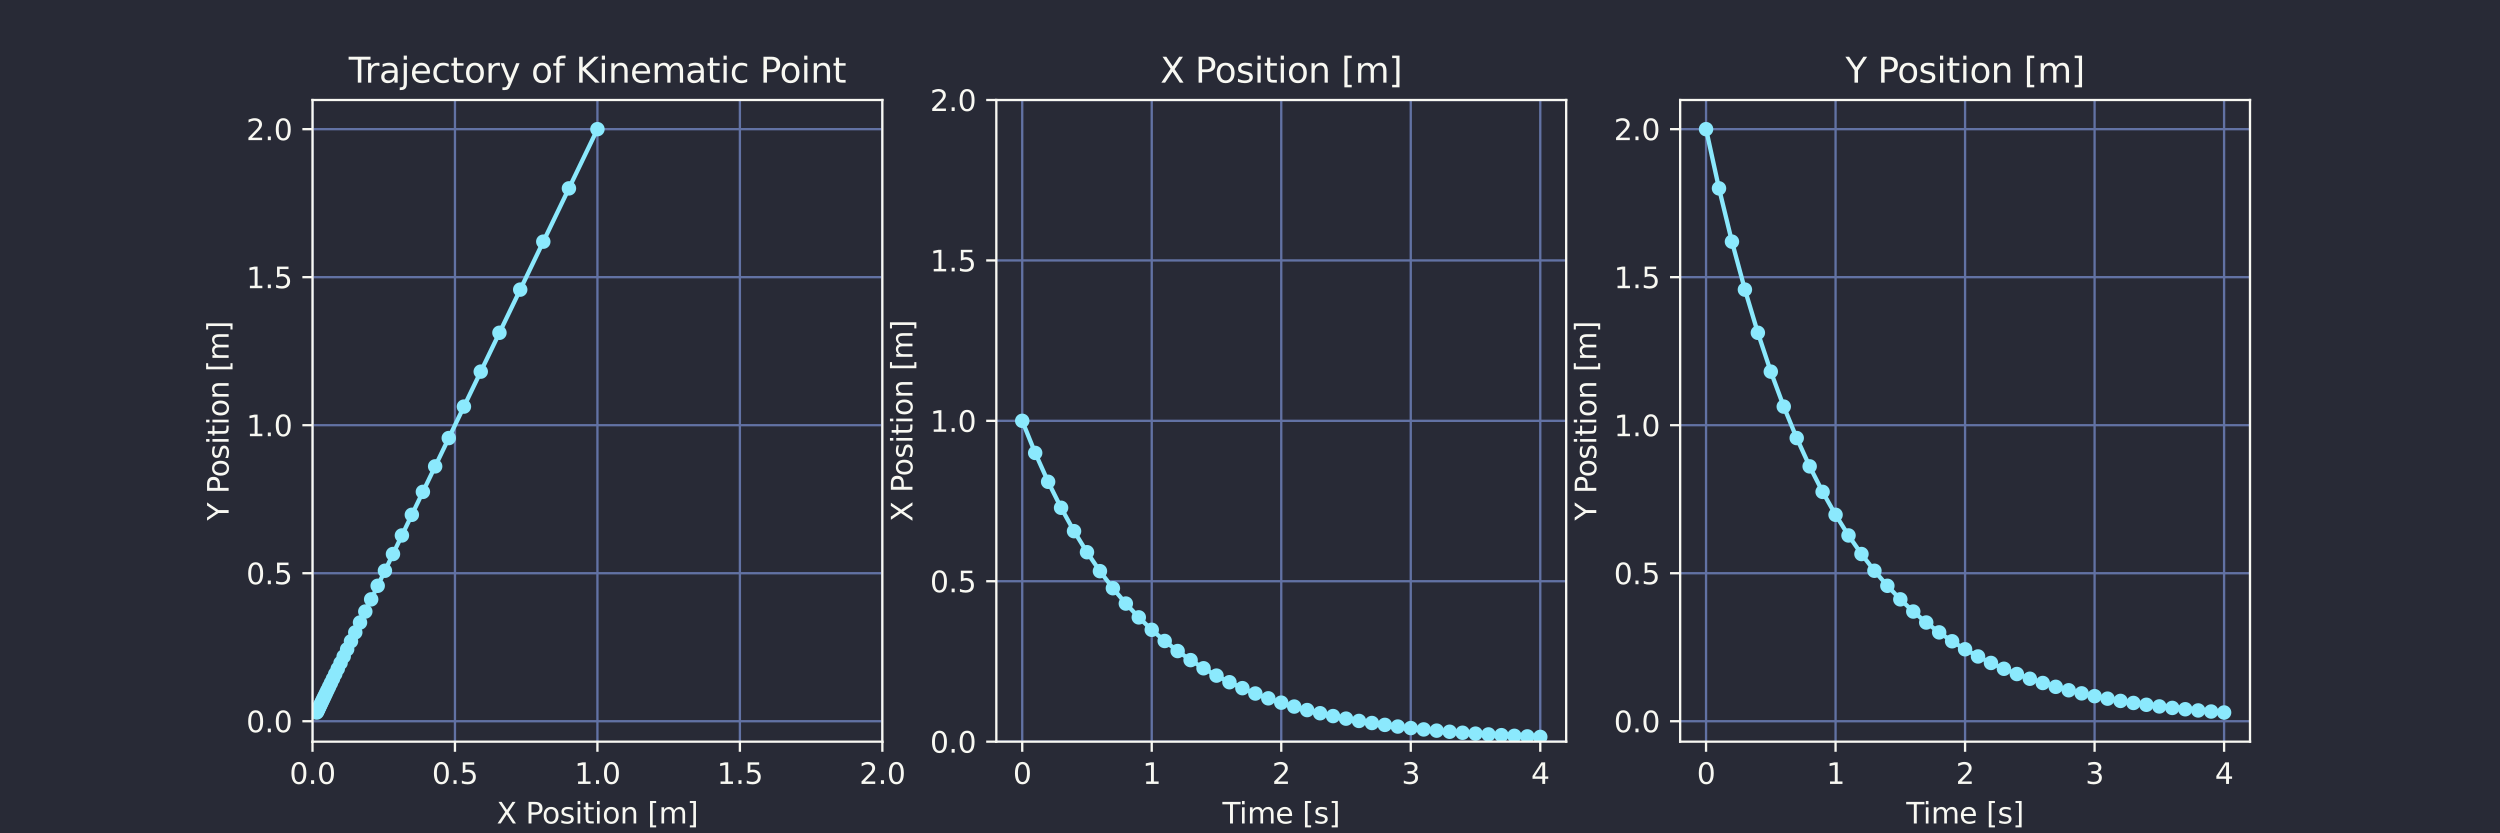 <?xml version="1.0" encoding="utf-8" standalone="no"?>
<!DOCTYPE svg PUBLIC "-//W3C//DTD SVG 1.1//EN"
  "http://www.w3.org/Graphics/SVG/1.1/DTD/svg11.dtd">
<svg xmlns:xlink="http://www.w3.org/1999/xlink" width="864pt" height="288pt" viewBox="0 0 864 288" xmlns="http://www.w3.org/2000/svg" version="1.1">
 <defs>
  <style type="text/css">*{stroke-linejoin: round; stroke-linecap: butt}</style>
 </defs>
 <g id="figure_1">
  <g id="patch_1">
   <path d="M 0 288 
L 864 288 
L 864 0 
L 0 0 
z
" style="fill: #282a36"/>
  </g>
  <g id="axes_1">
   <g id="patch_2">
    <path d="M 108 256.32 
L 304.941 256.32 
L 304.941 34.56 
L 108 34.56 
z
" style="fill: #282a36"/>
   </g>
   <g id="matplotlib.axis_1">
    <g id="xtick_1">
     <g id="line2d_1">
      <path d="M 108 256.32 
L 108 34.56 
" clip-path="url(#pa027320025)" style="fill: none; stroke: #6272a4; stroke-width: 0.8; stroke-linecap: square"/>
     </g>
     <g id="line2d_2">
      <defs>
       <path id="m3c8542086d" d="M 0 0 
L 0 3.5 
" style="stroke: #f8f8f2; stroke-width: 0.8"/>
      </defs>
      <g>
       <use xlink:href="#m3c8542086d" x="108" y="256.32" style="fill: #f8f8f2; stroke: #f8f8f2; stroke-width: 0.8"/>
      </g>
     </g>
     <g id="text_1">
      <!-- 0.0 -->
      <g style="fill: #f8f8f2" transform="translate(100.048 270.918) scale(0.1 -0.1)">
       <defs>
        <path id="DejaVuSans-30" d="M 2034 4250 
Q 1547 4250 1301 3770 
Q 1056 3291 1056 2328 
Q 1056 1369 1301 889 
Q 1547 409 2034 409 
Q 2525 409 2770 889 
Q 3016 1369 3016 2328 
Q 3016 3291 2770 3770 
Q 2525 4250 2034 4250 
z
M 2034 4750 
Q 2819 4750 3233 4129 
Q 3647 3509 3647 2328 
Q 3647 1150 3233 529 
Q 2819 -91 2034 -91 
Q 1250 -91 836 529 
Q 422 1150 422 2328 
Q 422 3509 836 4129 
Q 1250 4750 2034 4750 
z
" transform="scale(0.016)"/>
        <path id="DejaVuSans-2e" d="M 684 794 
L 1344 794 
L 1344 0 
L 684 0 
L 684 794 
z
" transform="scale(0.016)"/>
       </defs>
       <use xlink:href="#DejaVuSans-30"/>
       <use xlink:href="#DejaVuSans-2e" x="63.623"/>
       <use xlink:href="#DejaVuSans-30" x="95.41"/>
      </g>
     </g>
    </g>
    <g id="xtick_2">
     <g id="line2d_3">
      <path d="M 157.235 256.32 
L 157.235 34.56 
" clip-path="url(#pa027320025)" style="fill: none; stroke: #6272a4; stroke-width: 0.8; stroke-linecap: square"/>
     </g>
     <g id="line2d_4">
      <g>
       <use xlink:href="#m3c8542086d" x="157.235" y="256.32" style="fill: #f8f8f2; stroke: #f8f8f2; stroke-width: 0.8"/>
      </g>
     </g>
     <g id="text_2">
      <!-- 0.5 -->
      <g style="fill: #f8f8f2" transform="translate(149.284 270.918) scale(0.1 -0.1)">
       <defs>
        <path id="DejaVuSans-35" d="M 691 4666 
L 3169 4666 
L 3169 4134 
L 1269 4134 
L 1269 2991 
Q 1406 3038 1543 3061 
Q 1681 3084 1819 3084 
Q 2600 3084 3056 2656 
Q 3513 2228 3513 1497 
Q 3513 744 3044 326 
Q 2575 -91 1722 -91 
Q 1428 -91 1123 -41 
Q 819 9 494 109 
L 494 744 
Q 775 591 1075 516 
Q 1375 441 1709 441 
Q 2250 441 2565 725 
Q 2881 1009 2881 1497 
Q 2881 1984 2565 2268 
Q 2250 2553 1709 2553 
Q 1456 2553 1204 2497 
Q 953 2441 691 2322 
L 691 4666 
z
" transform="scale(0.016)"/>
       </defs>
       <use xlink:href="#DejaVuSans-30"/>
       <use xlink:href="#DejaVuSans-2e" x="63.623"/>
       <use xlink:href="#DejaVuSans-35" x="95.41"/>
      </g>
     </g>
    </g>
    <g id="xtick_3">
     <g id="line2d_5">
      <path d="M 206.471 256.32 
L 206.471 34.56 
" clip-path="url(#pa027320025)" style="fill: none; stroke: #6272a4; stroke-width: 0.8; stroke-linecap: square"/>
     </g>
     <g id="line2d_6">
      <g>
       <use xlink:href="#m3c8542086d" x="206.471" y="256.32" style="fill: #f8f8f2; stroke: #f8f8f2; stroke-width: 0.8"/>
      </g>
     </g>
     <g id="text_3">
      <!-- 1.0 -->
      <g style="fill: #f8f8f2" transform="translate(198.519 270.918) scale(0.1 -0.1)">
       <defs>
        <path id="DejaVuSans-31" d="M 794 531 
L 1825 531 
L 1825 4091 
L 703 3866 
L 703 4441 
L 1819 4666 
L 2450 4666 
L 2450 531 
L 3481 531 
L 3481 0 
L 794 0 
L 794 531 
z
" transform="scale(0.016)"/>
       </defs>
       <use xlink:href="#DejaVuSans-31"/>
       <use xlink:href="#DejaVuSans-2e" x="63.623"/>
       <use xlink:href="#DejaVuSans-30" x="95.41"/>
      </g>
     </g>
    </g>
    <g id="xtick_4">
     <g id="line2d_7">
      <path d="M 255.706 256.32 
L 255.706 34.56 
" clip-path="url(#pa027320025)" style="fill: none; stroke: #6272a4; stroke-width: 0.8; stroke-linecap: square"/>
     </g>
     <g id="line2d_8">
      <g>
       <use xlink:href="#m3c8542086d" x="255.706" y="256.32" style="fill: #f8f8f2; stroke: #f8f8f2; stroke-width: 0.8"/>
      </g>
     </g>
     <g id="text_4">
      <!-- 1.5 -->
      <g style="fill: #f8f8f2" transform="translate(247.754 270.918) scale(0.1 -0.1)">
       <use xlink:href="#DejaVuSans-31"/>
       <use xlink:href="#DejaVuSans-2e" x="63.623"/>
       <use xlink:href="#DejaVuSans-35" x="95.41"/>
      </g>
     </g>
    </g>
    <g id="xtick_5">
     <g id="line2d_9">
      <path d="M 304.941 256.32 
L 304.941 34.56 
" clip-path="url(#pa027320025)" style="fill: none; stroke: #6272a4; stroke-width: 0.8; stroke-linecap: square"/>
     </g>
     <g id="line2d_10">
      <g>
       <use xlink:href="#m3c8542086d" x="304.941" y="256.32" style="fill: #f8f8f2; stroke: #f8f8f2; stroke-width: 0.8"/>
      </g>
     </g>
     <g id="text_5">
      <!-- 2.0 -->
      <g style="fill: #f8f8f2" transform="translate(296.99 270.918) scale(0.1 -0.1)">
       <defs>
        <path id="DejaVuSans-32" d="M 1228 531 
L 3431 531 
L 3431 0 
L 469 0 
L 469 531 
Q 828 903 1448 1529 
Q 2069 2156 2228 2338 
Q 2531 2678 2651 2914 
Q 2772 3150 2772 3378 
Q 2772 3750 2511 3984 
Q 2250 4219 1831 4219 
Q 1534 4219 1204 4116 
Q 875 4013 500 3803 
L 500 4441 
Q 881 4594 1212 4672 
Q 1544 4750 1819 4750 
Q 2544 4750 2975 4387 
Q 3406 4025 3406 3419 
Q 3406 3131 3298 2873 
Q 3191 2616 2906 2266 
Q 2828 2175 2409 1742 
Q 1991 1309 1228 531 
z
" transform="scale(0.016)"/>
       </defs>
       <use xlink:href="#DejaVuSans-32"/>
       <use xlink:href="#DejaVuSans-2e" x="63.623"/>
       <use xlink:href="#DejaVuSans-30" x="95.41"/>
      </g>
     </g>
    </g>
    <g id="text_6">
     <!-- X Position [m] -->
     <g style="fill: #f8f8f2" transform="translate(171.632 284.597) scale(0.1 -0.1)">
      <defs>
       <path id="DejaVuSans-58" d="M 403 4666 
L 1081 4666 
L 2241 2931 
L 3406 4666 
L 4084 4666 
L 2584 2425 
L 4184 0 
L 3506 0 
L 2194 1984 
L 872 0 
L 191 0 
L 1856 2491 
L 403 4666 
z
" transform="scale(0.016)"/>
       <path id="DejaVuSans-20" transform="scale(0.016)"/>
       <path id="DejaVuSans-50" d="M 1259 4147 
L 1259 2394 
L 2053 2394 
Q 2494 2394 2734 2622 
Q 2975 2850 2975 3272 
Q 2975 3691 2734 3919 
Q 2494 4147 2053 4147 
L 1259 4147 
z
M 628 4666 
L 2053 4666 
Q 2838 4666 3239 4311 
Q 3641 3956 3641 3272 
Q 3641 2581 3239 2228 
Q 2838 1875 2053 1875 
L 1259 1875 
L 1259 0 
L 628 0 
L 628 4666 
z
" transform="scale(0.016)"/>
       <path id="DejaVuSans-6f" d="M 1959 3097 
Q 1497 3097 1228 2736 
Q 959 2375 959 1747 
Q 959 1119 1226 758 
Q 1494 397 1959 397 
Q 2419 397 2687 759 
Q 2956 1122 2956 1747 
Q 2956 2369 2687 2733 
Q 2419 3097 1959 3097 
z
M 1959 3584 
Q 2709 3584 3137 3096 
Q 3566 2609 3566 1747 
Q 3566 888 3137 398 
Q 2709 -91 1959 -91 
Q 1206 -91 779 398 
Q 353 888 353 1747 
Q 353 2609 779 3096 
Q 1206 3584 1959 3584 
z
" transform="scale(0.016)"/>
       <path id="DejaVuSans-73" d="M 2834 3397 
L 2834 2853 
Q 2591 2978 2328 3040 
Q 2066 3103 1784 3103 
Q 1356 3103 1142 2972 
Q 928 2841 928 2578 
Q 928 2378 1081 2264 
Q 1234 2150 1697 2047 
L 1894 2003 
Q 2506 1872 2764 1633 
Q 3022 1394 3022 966 
Q 3022 478 2636 193 
Q 2250 -91 1575 -91 
Q 1294 -91 989 -36 
Q 684 19 347 128 
L 347 722 
Q 666 556 975 473 
Q 1284 391 1588 391 
Q 1994 391 2212 530 
Q 2431 669 2431 922 
Q 2431 1156 2273 1281 
Q 2116 1406 1581 1522 
L 1381 1569 
Q 847 1681 609 1914 
Q 372 2147 372 2553 
Q 372 3047 722 3315 
Q 1072 3584 1716 3584 
Q 2034 3584 2315 3537 
Q 2597 3491 2834 3397 
z
" transform="scale(0.016)"/>
       <path id="DejaVuSans-69" d="M 603 3500 
L 1178 3500 
L 1178 0 
L 603 0 
L 603 3500 
z
M 603 4863 
L 1178 4863 
L 1178 4134 
L 603 4134 
L 603 4863 
z
" transform="scale(0.016)"/>
       <path id="DejaVuSans-74" d="M 1172 4494 
L 1172 3500 
L 2356 3500 
L 2356 3053 
L 1172 3053 
L 1172 1153 
Q 1172 725 1289 603 
Q 1406 481 1766 481 
L 2356 481 
L 2356 0 
L 1766 0 
Q 1100 0 847 248 
Q 594 497 594 1153 
L 594 3053 
L 172 3053 
L 172 3500 
L 594 3500 
L 594 4494 
L 1172 4494 
z
" transform="scale(0.016)"/>
       <path id="DejaVuSans-6e" d="M 3513 2113 
L 3513 0 
L 2938 0 
L 2938 2094 
Q 2938 2591 2744 2837 
Q 2550 3084 2163 3084 
Q 1697 3084 1428 2787 
Q 1159 2491 1159 1978 
L 1159 0 
L 581 0 
L 581 3500 
L 1159 3500 
L 1159 2956 
Q 1366 3272 1645 3428 
Q 1925 3584 2291 3584 
Q 2894 3584 3203 3211 
Q 3513 2838 3513 2113 
z
" transform="scale(0.016)"/>
       <path id="DejaVuSans-5b" d="M 550 4863 
L 1875 4863 
L 1875 4416 
L 1125 4416 
L 1125 -397 
L 1875 -397 
L 1875 -844 
L 550 -844 
L 550 4863 
z
" transform="scale(0.016)"/>
       <path id="DejaVuSans-6d" d="M 3328 2828 
Q 3544 3216 3844 3400 
Q 4144 3584 4550 3584 
Q 5097 3584 5394 3201 
Q 5691 2819 5691 2113 
L 5691 0 
L 5113 0 
L 5113 2094 
Q 5113 2597 4934 2840 
Q 4756 3084 4391 3084 
Q 3944 3084 3684 2787 
Q 3425 2491 3425 1978 
L 3425 0 
L 2847 0 
L 2847 2094 
Q 2847 2600 2669 2842 
Q 2491 3084 2119 3084 
Q 1678 3084 1418 2786 
Q 1159 2488 1159 1978 
L 1159 0 
L 581 0 
L 581 3500 
L 1159 3500 
L 1159 2956 
Q 1356 3278 1631 3431 
Q 1906 3584 2284 3584 
Q 2666 3584 2933 3390 
Q 3200 3197 3328 2828 
z
" transform="scale(0.016)"/>
       <path id="DejaVuSans-5d" d="M 1947 4863 
L 1947 -844 
L 622 -844 
L 622 -397 
L 1369 -397 
L 1369 4416 
L 622 4416 
L 622 4863 
L 1947 4863 
z
" transform="scale(0.016)"/>
      </defs>
      <use xlink:href="#DejaVuSans-58"/>
      <use xlink:href="#DejaVuSans-20" x="68.506"/>
      <use xlink:href="#DejaVuSans-50" x="100.293"/>
      <use xlink:href="#DejaVuSans-6f" x="156.971"/>
      <use xlink:href="#DejaVuSans-73" x="218.152"/>
      <use xlink:href="#DejaVuSans-69" x="270.252"/>
      <use xlink:href="#DejaVuSans-74" x="298.035"/>
      <use xlink:href="#DejaVuSans-69" x="337.244"/>
      <use xlink:href="#DejaVuSans-6f" x="365.027"/>
      <use xlink:href="#DejaVuSans-6e" x="426.209"/>
      <use xlink:href="#DejaVuSans-20" x="489.588"/>
      <use xlink:href="#DejaVuSans-5b" x="521.375"/>
      <use xlink:href="#DejaVuSans-6d" x="560.389"/>
      <use xlink:href="#DejaVuSans-5d" x="657.801"/>
     </g>
    </g>
   </g>
   <g id="matplotlib.axis_2">
    <g id="ytick_1">
     <g id="line2d_11">
      <path d="M 108 249.265 
L 304.941 249.265 
" clip-path="url(#pa027320025)" style="fill: none; stroke: #6272a4; stroke-width: 0.8; stroke-linecap: square"/>
     </g>
     <g id="line2d_12">
      <defs>
       <path id="mf2894b5060" d="M 0 0 
L -3.5 0 
" style="stroke: #f8f8f2; stroke-width: 0.8"/>
      </defs>
      <g>
       <use xlink:href="#mf2894b5060" x="108" y="249.265" style="fill: #f8f8f2; stroke: #f8f8f2; stroke-width: 0.8"/>
      </g>
     </g>
     <g id="text_7">
      <!-- 0.0 -->
      <g style="fill: #f8f8f2" transform="translate(85.097 253.064) scale(0.1 -0.1)">
       <use xlink:href="#DejaVuSans-30"/>
       <use xlink:href="#DejaVuSans-2e" x="63.623"/>
       <use xlink:href="#DejaVuSans-30" x="95.41"/>
      </g>
     </g>
    </g>
    <g id="ytick_2">
     <g id="line2d_13">
      <path d="M 108 198.108 
L 304.941 198.108 
" clip-path="url(#pa027320025)" style="fill: none; stroke: #6272a4; stroke-width: 0.8; stroke-linecap: square"/>
     </g>
     <g id="line2d_14">
      <g>
       <use xlink:href="#mf2894b5060" x="108" y="198.108" style="fill: #f8f8f2; stroke: #f8f8f2; stroke-width: 0.8"/>
      </g>
     </g>
     <g id="text_8">
      <!-- 0.5 -->
      <g style="fill: #f8f8f2" transform="translate(85.097 201.908) scale(0.1 -0.1)">
       <use xlink:href="#DejaVuSans-30"/>
       <use xlink:href="#DejaVuSans-2e" x="63.623"/>
       <use xlink:href="#DejaVuSans-35" x="95.41"/>
      </g>
     </g>
    </g>
    <g id="ytick_3">
     <g id="line2d_15">
      <path d="M 108 146.952 
L 304.941 146.952 
" clip-path="url(#pa027320025)" style="fill: none; stroke: #6272a4; stroke-width: 0.8; stroke-linecap: square"/>
     </g>
     <g id="line2d_16">
      <g>
       <use xlink:href="#mf2894b5060" x="108" y="146.952" style="fill: #f8f8f2; stroke: #f8f8f2; stroke-width: 0.8"/>
      </g>
     </g>
     <g id="text_9">
      <!-- 1.0 -->
      <g style="fill: #f8f8f2" transform="translate(85.097 150.751) scale(0.1 -0.1)">
       <use xlink:href="#DejaVuSans-31"/>
       <use xlink:href="#DejaVuSans-2e" x="63.623"/>
       <use xlink:href="#DejaVuSans-30" x="95.41"/>
      </g>
     </g>
    </g>
    <g id="ytick_4">
     <g id="line2d_17">
      <path d="M 108 95.796 
L 304.941 95.796 
" clip-path="url(#pa027320025)" style="fill: none; stroke: #6272a4; stroke-width: 0.8; stroke-linecap: square"/>
     </g>
     <g id="line2d_18">
      <g>
       <use xlink:href="#mf2894b5060" x="108" y="95.796" style="fill: #f8f8f2; stroke: #f8f8f2; stroke-width: 0.8"/>
      </g>
     </g>
     <g id="text_10">
      <!-- 1.5 -->
      <g style="fill: #f8f8f2" transform="translate(85.097 99.595) scale(0.1 -0.1)">
       <use xlink:href="#DejaVuSans-31"/>
       <use xlink:href="#DejaVuSans-2e" x="63.623"/>
       <use xlink:href="#DejaVuSans-35" x="95.41"/>
      </g>
     </g>
    </g>
    <g id="ytick_5">
     <g id="line2d_19">
      <path d="M 108 44.64 
L 304.941 44.64 
" clip-path="url(#pa027320025)" style="fill: none; stroke: #6272a4; stroke-width: 0.8; stroke-linecap: square"/>
     </g>
     <g id="line2d_20">
      <g>
       <use xlink:href="#mf2894b5060" x="108" y="44.64" style="fill: #f8f8f2; stroke: #f8f8f2; stroke-width: 0.8"/>
      </g>
     </g>
     <g id="text_11">
      <!-- 2.0 -->
      <g style="fill: #f8f8f2" transform="translate(85.097 48.439) scale(0.1 -0.1)">
       <use xlink:href="#DejaVuSans-32"/>
       <use xlink:href="#DejaVuSans-2e" x="63.623"/>
       <use xlink:href="#DejaVuSans-30" x="95.41"/>
      </g>
     </g>
    </g>
    <g id="text_12">
     <!-- Y Position [m] -->
     <g style="fill: #f8f8f2" transform="translate(79.017 179.908) rotate(-90) scale(0.1 -0.1)">
      <defs>
       <path id="DejaVuSans-59" d="M -13 4666 
L 666 4666 
L 1959 2747 
L 3244 4666 
L 3922 4666 
L 2272 2222 
L 2272 0 
L 1638 0 
L 1638 2222 
L -13 4666 
z
" transform="scale(0.016)"/>
      </defs>
      <use xlink:href="#DejaVuSans-59"/>
      <use xlink:href="#DejaVuSans-20" x="61.084"/>
      <use xlink:href="#DejaVuSans-50" x="92.871"/>
      <use xlink:href="#DejaVuSans-6f" x="149.549"/>
      <use xlink:href="#DejaVuSans-73" x="210.73"/>
      <use xlink:href="#DejaVuSans-69" x="262.83"/>
      <use xlink:href="#DejaVuSans-74" x="290.613"/>
      <use xlink:href="#DejaVuSans-69" x="329.822"/>
      <use xlink:href="#DejaVuSans-6f" x="357.605"/>
      <use xlink:href="#DejaVuSans-6e" x="418.787"/>
      <use xlink:href="#DejaVuSans-20" x="482.166"/>
      <use xlink:href="#DejaVuSans-5b" x="513.953"/>
      <use xlink:href="#DejaVuSans-6d" x="552.967"/>
      <use xlink:href="#DejaVuSans-5d" x="650.379"/>
     </g>
    </g>
   </g>
   <g id="line2d_21">
    <path d="M 206.471 44.64 
L 196.624 65.102 
L 187.761 83.519 
L 179.785 100.093 
L 172.607 115.01 
L 166.146 128.436 
L 160.331 140.519 
L 155.098 151.393 
L 150.388 161.18 
L 146.15 169.989 
L 142.335 177.916 
L 138.901 185.051 
L 135.811 191.473 
L 133.03 197.252 
L 130.527 202.453 
L 128.274 207.134 
L 126.247 211.347 
L 124.422 215.139 
L 122.78 218.551 
L 121.302 221.623 
L 119.972 224.387 
L 118.775 226.875 
L 117.697 229.114 
L 116.727 231.129 
L 115.855 232.942 
L 115.069 234.575 
L 114.362 236.044 
L 113.726 237.366 
L 113.153 238.556 
L 112.638 239.626 
L 112.174 240.59 
L 111.757 241.458 
L 111.381 242.238 
L 111.043 242.941 
L 110.739 243.573 
L 110.465 244.142 
L 110.218 244.655 
L 109.997 245.116 
L 109.797 245.531 
L 109.617 245.904 
L 109.455 246.24 
" clip-path="url(#pa027320025)" style="fill: none; stroke: #8be9fd; stroke-width: 1.5; stroke-linecap: square"/>
    <defs>
     <path id="m9086e17d97" d="M 0 2 
C 0.53 2 1.039 1.789 1.414 1.414 
C 1.789 1.039 2 0.53 2 0 
C 2 -0.53 1.789 -1.039 1.414 -1.414 
C 1.039 -1.789 0.53 -2 0 -2 
C -0.53 -2 -1.039 -1.789 -1.414 -1.414 
C -1.789 -1.039 -2 -0.53 -2 0 
C -2 0.53 -1.789 1.039 -1.414 1.414 
C -1.039 1.789 -0.53 2 0 2 
z
" style="stroke: #8be9fd"/>
    </defs>
    <g clip-path="url(#pa027320025)">
     <use xlink:href="#m9086e17d97" x="206.471" y="44.64" style="fill: #8be9fd; stroke: #8be9fd"/>
     <use xlink:href="#m9086e17d97" x="196.624" y="65.102" style="fill: #8be9fd; stroke: #8be9fd"/>
     <use xlink:href="#m9086e17d97" x="187.761" y="83.519" style="fill: #8be9fd; stroke: #8be9fd"/>
     <use xlink:href="#m9086e17d97" x="179.785" y="100.093" style="fill: #8be9fd; stroke: #8be9fd"/>
     <use xlink:href="#m9086e17d97" x="172.607" y="115.01" style="fill: #8be9fd; stroke: #8be9fd"/>
     <use xlink:href="#m9086e17d97" x="166.146" y="128.436" style="fill: #8be9fd; stroke: #8be9fd"/>
     <use xlink:href="#m9086e17d97" x="160.331" y="140.519" style="fill: #8be9fd; stroke: #8be9fd"/>
     <use xlink:href="#m9086e17d97" x="155.098" y="151.393" style="fill: #8be9fd; stroke: #8be9fd"/>
     <use xlink:href="#m9086e17d97" x="150.388" y="161.18" style="fill: #8be9fd; stroke: #8be9fd"/>
     <use xlink:href="#m9086e17d97" x="146.15" y="169.989" style="fill: #8be9fd; stroke: #8be9fd"/>
     <use xlink:href="#m9086e17d97" x="142.335" y="177.916" style="fill: #8be9fd; stroke: #8be9fd"/>
     <use xlink:href="#m9086e17d97" x="138.901" y="185.051" style="fill: #8be9fd; stroke: #8be9fd"/>
     <use xlink:href="#m9086e17d97" x="135.811" y="191.473" style="fill: #8be9fd; stroke: #8be9fd"/>
     <use xlink:href="#m9086e17d97" x="133.03" y="197.252" style="fill: #8be9fd; stroke: #8be9fd"/>
     <use xlink:href="#m9086e17d97" x="130.527" y="202.453" style="fill: #8be9fd; stroke: #8be9fd"/>
     <use xlink:href="#m9086e17d97" x="128.274" y="207.134" style="fill: #8be9fd; stroke: #8be9fd"/>
     <use xlink:href="#m9086e17d97" x="126.247" y="211.347" style="fill: #8be9fd; stroke: #8be9fd"/>
     <use xlink:href="#m9086e17d97" x="124.422" y="215.139" style="fill: #8be9fd; stroke: #8be9fd"/>
     <use xlink:href="#m9086e17d97" x="122.78" y="218.551" style="fill: #8be9fd; stroke: #8be9fd"/>
     <use xlink:href="#m9086e17d97" x="121.302" y="221.623" style="fill: #8be9fd; stroke: #8be9fd"/>
     <use xlink:href="#m9086e17d97" x="119.972" y="224.387" style="fill: #8be9fd; stroke: #8be9fd"/>
     <use xlink:href="#m9086e17d97" x="118.775" y="226.875" style="fill: #8be9fd; stroke: #8be9fd"/>
     <use xlink:href="#m9086e17d97" x="117.697" y="229.114" style="fill: #8be9fd; stroke: #8be9fd"/>
     <use xlink:href="#m9086e17d97" x="116.727" y="231.129" style="fill: #8be9fd; stroke: #8be9fd"/>
     <use xlink:href="#m9086e17d97" x="115.855" y="232.942" style="fill: #8be9fd; stroke: #8be9fd"/>
     <use xlink:href="#m9086e17d97" x="115.069" y="234.575" style="fill: #8be9fd; stroke: #8be9fd"/>
     <use xlink:href="#m9086e17d97" x="114.362" y="236.044" style="fill: #8be9fd; stroke: #8be9fd"/>
     <use xlink:href="#m9086e17d97" x="113.726" y="237.366" style="fill: #8be9fd; stroke: #8be9fd"/>
     <use xlink:href="#m9086e17d97" x="113.153" y="238.556" style="fill: #8be9fd; stroke: #8be9fd"/>
     <use xlink:href="#m9086e17d97" x="112.638" y="239.626" style="fill: #8be9fd; stroke: #8be9fd"/>
     <use xlink:href="#m9086e17d97" x="112.174" y="240.59" style="fill: #8be9fd; stroke: #8be9fd"/>
     <use xlink:href="#m9086e17d97" x="111.757" y="241.458" style="fill: #8be9fd; stroke: #8be9fd"/>
     <use xlink:href="#m9086e17d97" x="111.381" y="242.238" style="fill: #8be9fd; stroke: #8be9fd"/>
     <use xlink:href="#m9086e17d97" x="111.043" y="242.941" style="fill: #8be9fd; stroke: #8be9fd"/>
     <use xlink:href="#m9086e17d97" x="110.739" y="243.573" style="fill: #8be9fd; stroke: #8be9fd"/>
     <use xlink:href="#m9086e17d97" x="110.465" y="244.142" style="fill: #8be9fd; stroke: #8be9fd"/>
     <use xlink:href="#m9086e17d97" x="110.218" y="244.655" style="fill: #8be9fd; stroke: #8be9fd"/>
     <use xlink:href="#m9086e17d97" x="109.997" y="245.116" style="fill: #8be9fd; stroke: #8be9fd"/>
     <use xlink:href="#m9086e17d97" x="109.797" y="245.531" style="fill: #8be9fd; stroke: #8be9fd"/>
     <use xlink:href="#m9086e17d97" x="109.617" y="245.904" style="fill: #8be9fd; stroke: #8be9fd"/>
     <use xlink:href="#m9086e17d97" x="109.455" y="246.24" style="fill: #8be9fd; stroke: #8be9fd"/>
    </g>
   </g>
   <g id="patch_3">
    <path d="M 108 256.32 
L 108 34.56 
" style="fill: none; stroke: #f8f8f2; stroke-width: 0.8; stroke-linejoin: miter; stroke-linecap: square"/>
   </g>
   <g id="patch_4">
    <path d="M 304.941 256.32 
L 304.941 34.56 
" style="fill: none; stroke: #f8f8f2; stroke-width: 0.8; stroke-linejoin: miter; stroke-linecap: square"/>
   </g>
   <g id="patch_5">
    <path d="M 108 256.32 
L 304.941 256.32 
" style="fill: none; stroke: #f8f8f2; stroke-width: 0.8; stroke-linejoin: miter; stroke-linecap: square"/>
   </g>
   <g id="patch_6">
    <path d="M 108 34.56 
L 304.941 34.56 
" style="fill: none; stroke: #f8f8f2; stroke-width: 0.8; stroke-linejoin: miter; stroke-linecap: square"/>
   </g>
   <g id="text_13">
    <!-- Trajectory of Kinematic Point -->
    <g style="fill: #f8f8f2" transform="translate(120.516 28.56) scale(0.12 -0.12)">
     <defs>
      <path id="DejaVuSans-54" d="M -19 4666 
L 3928 4666 
L 3928 4134 
L 2272 4134 
L 2272 0 
L 1638 0 
L 1638 4134 
L -19 4134 
L -19 4666 
z
" transform="scale(0.016)"/>
      <path id="DejaVuSans-72" d="M 2631 2963 
Q 2534 3019 2420 3045 
Q 2306 3072 2169 3072 
Q 1681 3072 1420 2755 
Q 1159 2438 1159 1844 
L 1159 0 
L 581 0 
L 581 3500 
L 1159 3500 
L 1159 2956 
Q 1341 3275 1631 3429 
Q 1922 3584 2338 3584 
Q 2397 3584 2469 3576 
Q 2541 3569 2628 3553 
L 2631 2963 
z
" transform="scale(0.016)"/>
      <path id="DejaVuSans-61" d="M 2194 1759 
Q 1497 1759 1228 1600 
Q 959 1441 959 1056 
Q 959 750 1161 570 
Q 1363 391 1709 391 
Q 2188 391 2477 730 
Q 2766 1069 2766 1631 
L 2766 1759 
L 2194 1759 
z
M 3341 1997 
L 3341 0 
L 2766 0 
L 2766 531 
Q 2569 213 2275 61 
Q 1981 -91 1556 -91 
Q 1019 -91 701 211 
Q 384 513 384 1019 
Q 384 1609 779 1909 
Q 1175 2209 1959 2209 
L 2766 2209 
L 2766 2266 
Q 2766 2663 2505 2880 
Q 2244 3097 1772 3097 
Q 1472 3097 1187 3025 
Q 903 2953 641 2809 
L 641 3341 
Q 956 3463 1253 3523 
Q 1550 3584 1831 3584 
Q 2591 3584 2966 3190 
Q 3341 2797 3341 1997 
z
" transform="scale(0.016)"/>
      <path id="DejaVuSans-6a" d="M 603 3500 
L 1178 3500 
L 1178 -63 
Q 1178 -731 923 -1031 
Q 669 -1331 103 -1331 
L -116 -1331 
L -116 -844 
L 38 -844 
Q 366 -844 484 -692 
Q 603 -541 603 -63 
L 603 3500 
z
M 603 4863 
L 1178 4863 
L 1178 4134 
L 603 4134 
L 603 4863 
z
" transform="scale(0.016)"/>
      <path id="DejaVuSans-65" d="M 3597 1894 
L 3597 1613 
L 953 1613 
Q 991 1019 1311 708 
Q 1631 397 2203 397 
Q 2534 397 2845 478 
Q 3156 559 3463 722 
L 3463 178 
Q 3153 47 2828 -22 
Q 2503 -91 2169 -91 
Q 1331 -91 842 396 
Q 353 884 353 1716 
Q 353 2575 817 3079 
Q 1281 3584 2069 3584 
Q 2775 3584 3186 3129 
Q 3597 2675 3597 1894 
z
M 3022 2063 
Q 3016 2534 2758 2815 
Q 2500 3097 2075 3097 
Q 1594 3097 1305 2825 
Q 1016 2553 972 2059 
L 3022 2063 
z
" transform="scale(0.016)"/>
      <path id="DejaVuSans-63" d="M 3122 3366 
L 3122 2828 
Q 2878 2963 2633 3030 
Q 2388 3097 2138 3097 
Q 1578 3097 1268 2742 
Q 959 2388 959 1747 
Q 959 1106 1268 751 
Q 1578 397 2138 397 
Q 2388 397 2633 464 
Q 2878 531 3122 666 
L 3122 134 
Q 2881 22 2623 -34 
Q 2366 -91 2075 -91 
Q 1284 -91 818 406 
Q 353 903 353 1747 
Q 353 2603 823 3093 
Q 1294 3584 2113 3584 
Q 2378 3584 2631 3529 
Q 2884 3475 3122 3366 
z
" transform="scale(0.016)"/>
      <path id="DejaVuSans-79" d="M 2059 -325 
Q 1816 -950 1584 -1140 
Q 1353 -1331 966 -1331 
L 506 -1331 
L 506 -850 
L 844 -850 
Q 1081 -850 1212 -737 
Q 1344 -625 1503 -206 
L 1606 56 
L 191 3500 
L 800 3500 
L 1894 763 
L 2988 3500 
L 3597 3500 
L 2059 -325 
z
" transform="scale(0.016)"/>
      <path id="DejaVuSans-66" d="M 2375 4863 
L 2375 4384 
L 1825 4384 
Q 1516 4384 1395 4259 
Q 1275 4134 1275 3809 
L 1275 3500 
L 2222 3500 
L 2222 3053 
L 1275 3053 
L 1275 0 
L 697 0 
L 697 3053 
L 147 3053 
L 147 3500 
L 697 3500 
L 697 3744 
Q 697 4328 969 4595 
Q 1241 4863 1831 4863 
L 2375 4863 
z
" transform="scale(0.016)"/>
      <path id="DejaVuSans-4b" d="M 628 4666 
L 1259 4666 
L 1259 2694 
L 3353 4666 
L 4166 4666 
L 1850 2491 
L 4331 0 
L 3500 0 
L 1259 2247 
L 1259 0 
L 628 0 
L 628 4666 
z
" transform="scale(0.016)"/>
     </defs>
     <use xlink:href="#DejaVuSans-54"/>
     <use xlink:href="#DejaVuSans-72" x="46.334"/>
     <use xlink:href="#DejaVuSans-61" x="87.447"/>
     <use xlink:href="#DejaVuSans-6a" x="148.727"/>
     <use xlink:href="#DejaVuSans-65" x="176.51"/>
     <use xlink:href="#DejaVuSans-63" x="238.033"/>
     <use xlink:href="#DejaVuSans-74" x="293.014"/>
     <use xlink:href="#DejaVuSans-6f" x="332.223"/>
     <use xlink:href="#DejaVuSans-72" x="393.404"/>
     <use xlink:href="#DejaVuSans-79" x="434.518"/>
     <use xlink:href="#DejaVuSans-20" x="493.697"/>
     <use xlink:href="#DejaVuSans-6f" x="525.484"/>
     <use xlink:href="#DejaVuSans-66" x="586.666"/>
     <use xlink:href="#DejaVuSans-20" x="621.871"/>
     <use xlink:href="#DejaVuSans-4b" x="653.658"/>
     <use xlink:href="#DejaVuSans-69" x="719.234"/>
     <use xlink:href="#DejaVuSans-6e" x="747.018"/>
     <use xlink:href="#DejaVuSans-65" x="810.396"/>
     <use xlink:href="#DejaVuSans-6d" x="871.92"/>
     <use xlink:href="#DejaVuSans-61" x="969.332"/>
     <use xlink:href="#DejaVuSans-74" x="1030.611"/>
     <use xlink:href="#DejaVuSans-69" x="1069.82"/>
     <use xlink:href="#DejaVuSans-63" x="1097.604"/>
     <use xlink:href="#DejaVuSans-20" x="1152.584"/>
     <use xlink:href="#DejaVuSans-50" x="1184.371"/>
     <use xlink:href="#DejaVuSans-6f" x="1241.049"/>
     <use xlink:href="#DejaVuSans-69" x="1302.23"/>
     <use xlink:href="#DejaVuSans-6e" x="1330.014"/>
     <use xlink:href="#DejaVuSans-74" x="1393.393"/>
    </g>
   </g>
  </g>
  <g id="axes_2">
   <g id="patch_7">
    <path d="M 344.329 256.32 
L 541.271 256.32 
L 541.271 34.56 
L 344.329 34.56 
z
" style="fill: #282a36"/>
   </g>
   <g id="matplotlib.axis_3">
    <g id="xtick_6">
     <g id="line2d_22">
      <path d="M 353.281 256.32 
L 353.281 34.56 
" clip-path="url(#p77d6fdfc5e)" style="fill: none; stroke: #6272a4; stroke-width: 0.8; stroke-linecap: square"/>
     </g>
     <g id="line2d_23">
      <g>
       <use xlink:href="#m3c8542086d" x="353.281" y="256.32" style="fill: #f8f8f2; stroke: #f8f8f2; stroke-width: 0.8"/>
      </g>
     </g>
     <g id="text_14">
      <!-- 0 -->
      <g style="fill: #f8f8f2" transform="translate(350.1 270.918) scale(0.1 -0.1)">
       <use xlink:href="#DejaVuSans-30"/>
      </g>
     </g>
    </g>
    <g id="xtick_7">
     <g id="line2d_24">
      <path d="M 398.041 256.32 
L 398.041 34.56 
" clip-path="url(#p77d6fdfc5e)" style="fill: none; stroke: #6272a4; stroke-width: 0.8; stroke-linecap: square"/>
     </g>
     <g id="line2d_25">
      <g>
       <use xlink:href="#m3c8542086d" x="398.041" y="256.32" style="fill: #f8f8f2; stroke: #f8f8f2; stroke-width: 0.8"/>
      </g>
     </g>
     <g id="text_15">
      <!-- 1 -->
      <g style="fill: #f8f8f2" transform="translate(394.859 270.918) scale(0.1 -0.1)">
       <use xlink:href="#DejaVuSans-31"/>
      </g>
     </g>
    </g>
    <g id="xtick_8">
     <g id="line2d_26">
      <path d="M 442.8 256.32 
L 442.8 34.56 
" clip-path="url(#p77d6fdfc5e)" style="fill: none; stroke: #6272a4; stroke-width: 0.8; stroke-linecap: square"/>
     </g>
     <g id="line2d_27">
      <g>
       <use xlink:href="#m3c8542086d" x="442.8" y="256.32" style="fill: #f8f8f2; stroke: #f8f8f2; stroke-width: 0.8"/>
      </g>
     </g>
     <g id="text_16">
      <!-- 2 -->
      <g style="fill: #f8f8f2" transform="translate(439.619 270.918) scale(0.1 -0.1)">
       <use xlink:href="#DejaVuSans-32"/>
      </g>
     </g>
    </g>
    <g id="xtick_9">
     <g id="line2d_28">
      <path d="M 487.559 256.32 
L 487.559 34.56 
" clip-path="url(#p77d6fdfc5e)" style="fill: none; stroke: #6272a4; stroke-width: 0.8; stroke-linecap: square"/>
     </g>
     <g id="line2d_29">
      <g>
       <use xlink:href="#m3c8542086d" x="487.559" y="256.32" style="fill: #f8f8f2; stroke: #f8f8f2; stroke-width: 0.8"/>
      </g>
     </g>
     <g id="text_17">
      <!-- 3 -->
      <g style="fill: #f8f8f2" transform="translate(484.378 270.918) scale(0.1 -0.1)">
       <defs>
        <path id="DejaVuSans-33" d="M 2597 2516 
Q 3050 2419 3304 2112 
Q 3559 1806 3559 1356 
Q 3559 666 3084 287 
Q 2609 -91 1734 -91 
Q 1441 -91 1130 -33 
Q 819 25 488 141 
L 488 750 
Q 750 597 1062 519 
Q 1375 441 1716 441 
Q 2309 441 2620 675 
Q 2931 909 2931 1356 
Q 2931 1769 2642 2001 
Q 2353 2234 1838 2234 
L 1294 2234 
L 1294 2753 
L 1863 2753 
Q 2328 2753 2575 2939 
Q 2822 3125 2822 3475 
Q 2822 3834 2567 4026 
Q 2313 4219 1838 4219 
Q 1578 4219 1281 4162 
Q 984 4106 628 3988 
L 628 4550 
Q 988 4650 1302 4700 
Q 1616 4750 1894 4750 
Q 2613 4750 3031 4423 
Q 3450 4097 3450 3541 
Q 3450 3153 3228 2886 
Q 3006 2619 2597 2516 
z
" transform="scale(0.016)"/>
       </defs>
       <use xlink:href="#DejaVuSans-33"/>
      </g>
     </g>
    </g>
    <g id="xtick_10">
     <g id="line2d_30">
      <path d="M 532.319 256.32 
L 532.319 34.56 
" clip-path="url(#p77d6fdfc5e)" style="fill: none; stroke: #6272a4; stroke-width: 0.8; stroke-linecap: square"/>
     </g>
     <g id="line2d_31">
      <g>
       <use xlink:href="#m3c8542086d" x="532.319" y="256.32" style="fill: #f8f8f2; stroke: #f8f8f2; stroke-width: 0.8"/>
      </g>
     </g>
     <g id="text_18">
      <!-- 4 -->
      <g style="fill: #f8f8f2" transform="translate(529.137 270.918) scale(0.1 -0.1)">
       <defs>
        <path id="DejaVuSans-34" d="M 2419 4116 
L 825 1625 
L 2419 1625 
L 2419 4116 
z
M 2253 4666 
L 3047 4666 
L 3047 1625 
L 3713 1625 
L 3713 1100 
L 3047 1100 
L 3047 0 
L 2419 0 
L 2419 1100 
L 313 1100 
L 313 1709 
L 2253 4666 
z
" transform="scale(0.016)"/>
       </defs>
       <use xlink:href="#DejaVuSans-34"/>
      </g>
     </g>
    </g>
    <g id="text_19">
     <!-- Time [s] -->
     <g style="fill: #f8f8f2" transform="translate(422.471 284.597) scale(0.1 -0.1)">
      <use xlink:href="#DejaVuSans-54"/>
      <use xlink:href="#DejaVuSans-69" x="57.959"/>
      <use xlink:href="#DejaVuSans-6d" x="85.742"/>
      <use xlink:href="#DejaVuSans-65" x="183.154"/>
      <use xlink:href="#DejaVuSans-20" x="244.678"/>
      <use xlink:href="#DejaVuSans-5b" x="276.465"/>
      <use xlink:href="#DejaVuSans-73" x="315.479"/>
      <use xlink:href="#DejaVuSans-5d" x="367.578"/>
     </g>
    </g>
   </g>
   <g id="matplotlib.axis_4">
    <g id="ytick_6">
     <g id="line2d_32">
      <path d="M 344.329 256.32 
L 541.271 256.32 
" clip-path="url(#p77d6fdfc5e)" style="fill: none; stroke: #6272a4; stroke-width: 0.8; stroke-linecap: square"/>
     </g>
     <g id="line2d_33">
      <g>
       <use xlink:href="#mf2894b5060" x="344.329" y="256.32" style="fill: #f8f8f2; stroke: #f8f8f2; stroke-width: 0.8"/>
      </g>
     </g>
     <g id="text_20">
      <!-- 0.0 -->
      <g style="fill: #f8f8f2" transform="translate(321.426 260.119) scale(0.1 -0.1)">
       <use xlink:href="#DejaVuSans-30"/>
       <use xlink:href="#DejaVuSans-2e" x="63.623"/>
       <use xlink:href="#DejaVuSans-30" x="95.41"/>
      </g>
     </g>
    </g>
    <g id="ytick_7">
     <g id="line2d_34">
      <path d="M 344.329 200.88 
L 541.271 200.88 
" clip-path="url(#p77d6fdfc5e)" style="fill: none; stroke: #6272a4; stroke-width: 0.8; stroke-linecap: square"/>
     </g>
     <g id="line2d_35">
      <g>
       <use xlink:href="#mf2894b5060" x="344.329" y="200.88" style="fill: #f8f8f2; stroke: #f8f8f2; stroke-width: 0.8"/>
      </g>
     </g>
     <g id="text_21">
      <!-- 0.5 -->
      <g style="fill: #f8f8f2" transform="translate(321.426 204.679) scale(0.1 -0.1)">
       <use xlink:href="#DejaVuSans-30"/>
       <use xlink:href="#DejaVuSans-2e" x="63.623"/>
       <use xlink:href="#DejaVuSans-35" x="95.41"/>
      </g>
     </g>
    </g>
    <g id="ytick_8">
     <g id="line2d_36">
      <path d="M 344.329 145.44 
L 541.271 145.44 
" clip-path="url(#p77d6fdfc5e)" style="fill: none; stroke: #6272a4; stroke-width: 0.8; stroke-linecap: square"/>
     </g>
     <g id="line2d_37">
      <g>
       <use xlink:href="#mf2894b5060" x="344.329" y="145.44" style="fill: #f8f8f2; stroke: #f8f8f2; stroke-width: 0.8"/>
      </g>
     </g>
     <g id="text_22">
      <!-- 1.0 -->
      <g style="fill: #f8f8f2" transform="translate(321.426 149.239) scale(0.1 -0.1)">
       <use xlink:href="#DejaVuSans-31"/>
       <use xlink:href="#DejaVuSans-2e" x="63.623"/>
       <use xlink:href="#DejaVuSans-30" x="95.41"/>
      </g>
     </g>
    </g>
    <g id="ytick_9">
     <g id="line2d_38">
      <path d="M 344.329 90 
L 541.271 90 
" clip-path="url(#p77d6fdfc5e)" style="fill: none; stroke: #6272a4; stroke-width: 0.8; stroke-linecap: square"/>
     </g>
     <g id="line2d_39">
      <g>
       <use xlink:href="#mf2894b5060" x="344.329" y="90" style="fill: #f8f8f2; stroke: #f8f8f2; stroke-width: 0.8"/>
      </g>
     </g>
     <g id="text_23">
      <!-- 1.5 -->
      <g style="fill: #f8f8f2" transform="translate(321.426 93.799) scale(0.1 -0.1)">
       <use xlink:href="#DejaVuSans-31"/>
       <use xlink:href="#DejaVuSans-2e" x="63.623"/>
       <use xlink:href="#DejaVuSans-35" x="95.41"/>
      </g>
     </g>
    </g>
    <g id="ytick_10">
     <g id="line2d_40">
      <path d="M 344.329 34.56 
L 541.271 34.56 
" clip-path="url(#p77d6fdfc5e)" style="fill: none; stroke: #6272a4; stroke-width: 0.8; stroke-linecap: square"/>
     </g>
     <g id="line2d_41">
      <g>
       <use xlink:href="#mf2894b5060" x="344.329" y="34.56" style="fill: #f8f8f2; stroke: #f8f8f2; stroke-width: 0.8"/>
      </g>
     </g>
     <g id="text_24">
      <!-- 2.0 -->
      <g style="fill: #f8f8f2" transform="translate(321.426 38.359) scale(0.1 -0.1)">
       <use xlink:href="#DejaVuSans-32"/>
       <use xlink:href="#DejaVuSans-2e" x="63.623"/>
       <use xlink:href="#DejaVuSans-30" x="95.41"/>
      </g>
     </g>
    </g>
    <g id="text_25">
     <!-- X Position [m] -->
     <g style="fill: #f8f8f2" transform="translate(315.347 180.279) rotate(-90) scale(0.1 -0.1)">
      <use xlink:href="#DejaVuSans-58"/>
      <use xlink:href="#DejaVuSans-20" x="68.506"/>
      <use xlink:href="#DejaVuSans-50" x="100.293"/>
      <use xlink:href="#DejaVuSans-6f" x="156.971"/>
      <use xlink:href="#DejaVuSans-73" x="218.152"/>
      <use xlink:href="#DejaVuSans-69" x="270.252"/>
      <use xlink:href="#DejaVuSans-74" x="298.035"/>
      <use xlink:href="#DejaVuSans-69" x="337.244"/>
      <use xlink:href="#DejaVuSans-6f" x="365.027"/>
      <use xlink:href="#DejaVuSans-6e" x="426.209"/>
      <use xlink:href="#DejaVuSans-20" x="489.588"/>
      <use xlink:href="#DejaVuSans-5b" x="521.375"/>
      <use xlink:href="#DejaVuSans-6d" x="560.389"/>
      <use xlink:href="#DejaVuSans-5d" x="657.801"/>
     </g>
    </g>
   </g>
   <g id="line2d_42">
    <path d="M 353.281 145.44 
L 357.757 156.528 
L 362.233 166.507 
L 366.709 175.488 
L 371.185 183.572 
L 375.661 190.846 
L 380.137 197.394 
L 384.613 203.286 
L 389.089 208.59 
L 393.565 213.363 
L 398.041 217.659 
L 402.517 221.525 
L 406.993 225.004 
L 411.468 228.136 
L 415.944 230.954 
L 420.42 233.491 
L 424.896 235.774 
L 429.372 237.828 
L 433.848 239.678 
L 438.324 241.342 
L 442.8 242.84 
L 447.276 244.188 
L 451.752 245.401 
L 456.228 246.493 
L 460.704 247.475 
L 465.18 248.36 
L 469.656 249.156 
L 474.132 249.872 
L 478.607 250.517 
L 483.083 251.097 
L 487.559 251.62 
L 492.035 252.09 
L 496.511 252.513 
L 500.987 252.893 
L 505.463 253.236 
L 509.939 253.545 
L 514.415 253.822 
L 518.891 254.072 
L 523.367 254.297 
L 527.843 254.499 
L 532.319 254.681 
" clip-path="url(#p77d6fdfc5e)" style="fill: none; stroke: #8be9fd; stroke-width: 1.5; stroke-linecap: square"/>
    <g clip-path="url(#p77d6fdfc5e)">
     <use xlink:href="#m9086e17d97" x="353.281" y="145.44" style="fill: #8be9fd; stroke: #8be9fd"/>
     <use xlink:href="#m9086e17d97" x="357.757" y="156.528" style="fill: #8be9fd; stroke: #8be9fd"/>
     <use xlink:href="#m9086e17d97" x="362.233" y="166.507" style="fill: #8be9fd; stroke: #8be9fd"/>
     <use xlink:href="#m9086e17d97" x="366.709" y="175.488" style="fill: #8be9fd; stroke: #8be9fd"/>
     <use xlink:href="#m9086e17d97" x="371.185" y="183.572" style="fill: #8be9fd; stroke: #8be9fd"/>
     <use xlink:href="#m9086e17d97" x="375.661" y="190.846" style="fill: #8be9fd; stroke: #8be9fd"/>
     <use xlink:href="#m9086e17d97" x="380.137" y="197.394" style="fill: #8be9fd; stroke: #8be9fd"/>
     <use xlink:href="#m9086e17d97" x="384.613" y="203.286" style="fill: #8be9fd; stroke: #8be9fd"/>
     <use xlink:href="#m9086e17d97" x="389.089" y="208.59" style="fill: #8be9fd; stroke: #8be9fd"/>
     <use xlink:href="#m9086e17d97" x="393.565" y="213.363" style="fill: #8be9fd; stroke: #8be9fd"/>
     <use xlink:href="#m9086e17d97" x="398.041" y="217.659" style="fill: #8be9fd; stroke: #8be9fd"/>
     <use xlink:href="#m9086e17d97" x="402.517" y="221.525" style="fill: #8be9fd; stroke: #8be9fd"/>
     <use xlink:href="#m9086e17d97" x="406.993" y="225.004" style="fill: #8be9fd; stroke: #8be9fd"/>
     <use xlink:href="#m9086e17d97" x="411.468" y="228.136" style="fill: #8be9fd; stroke: #8be9fd"/>
     <use xlink:href="#m9086e17d97" x="415.944" y="230.954" style="fill: #8be9fd; stroke: #8be9fd"/>
     <use xlink:href="#m9086e17d97" x="420.42" y="233.491" style="fill: #8be9fd; stroke: #8be9fd"/>
     <use xlink:href="#m9086e17d97" x="424.896" y="235.774" style="fill: #8be9fd; stroke: #8be9fd"/>
     <use xlink:href="#m9086e17d97" x="429.372" y="237.828" style="fill: #8be9fd; stroke: #8be9fd"/>
     <use xlink:href="#m9086e17d97" x="433.848" y="239.678" style="fill: #8be9fd; stroke: #8be9fd"/>
     <use xlink:href="#m9086e17d97" x="438.324" y="241.342" style="fill: #8be9fd; stroke: #8be9fd"/>
     <use xlink:href="#m9086e17d97" x="442.8" y="242.84" style="fill: #8be9fd; stroke: #8be9fd"/>
     <use xlink:href="#m9086e17d97" x="447.276" y="244.188" style="fill: #8be9fd; stroke: #8be9fd"/>
     <use xlink:href="#m9086e17d97" x="451.752" y="245.401" style="fill: #8be9fd; stroke: #8be9fd"/>
     <use xlink:href="#m9086e17d97" x="456.228" y="246.493" style="fill: #8be9fd; stroke: #8be9fd"/>
     <use xlink:href="#m9086e17d97" x="460.704" y="247.475" style="fill: #8be9fd; stroke: #8be9fd"/>
     <use xlink:href="#m9086e17d97" x="465.18" y="248.36" style="fill: #8be9fd; stroke: #8be9fd"/>
     <use xlink:href="#m9086e17d97" x="469.656" y="249.156" style="fill: #8be9fd; stroke: #8be9fd"/>
     <use xlink:href="#m9086e17d97" x="474.132" y="249.872" style="fill: #8be9fd; stroke: #8be9fd"/>
     <use xlink:href="#m9086e17d97" x="478.607" y="250.517" style="fill: #8be9fd; stroke: #8be9fd"/>
     <use xlink:href="#m9086e17d97" x="483.083" y="251.097" style="fill: #8be9fd; stroke: #8be9fd"/>
     <use xlink:href="#m9086e17d97" x="487.559" y="251.62" style="fill: #8be9fd; stroke: #8be9fd"/>
     <use xlink:href="#m9086e17d97" x="492.035" y="252.09" style="fill: #8be9fd; stroke: #8be9fd"/>
     <use xlink:href="#m9086e17d97" x="496.511" y="252.513" style="fill: #8be9fd; stroke: #8be9fd"/>
     <use xlink:href="#m9086e17d97" x="500.987" y="252.893" style="fill: #8be9fd; stroke: #8be9fd"/>
     <use xlink:href="#m9086e17d97" x="505.463" y="253.236" style="fill: #8be9fd; stroke: #8be9fd"/>
     <use xlink:href="#m9086e17d97" x="509.939" y="253.545" style="fill: #8be9fd; stroke: #8be9fd"/>
     <use xlink:href="#m9086e17d97" x="514.415" y="253.822" style="fill: #8be9fd; stroke: #8be9fd"/>
     <use xlink:href="#m9086e17d97" x="518.891" y="254.072" style="fill: #8be9fd; stroke: #8be9fd"/>
     <use xlink:href="#m9086e17d97" x="523.367" y="254.297" style="fill: #8be9fd; stroke: #8be9fd"/>
     <use xlink:href="#m9086e17d97" x="527.843" y="254.499" style="fill: #8be9fd; stroke: #8be9fd"/>
     <use xlink:href="#m9086e17d97" x="532.319" y="254.681" style="fill: #8be9fd; stroke: #8be9fd"/>
    </g>
   </g>
   <g id="patch_8">
    <path d="M 344.329 256.32 
L 344.329 34.56 
" style="fill: none; stroke: #f8f8f2; stroke-width: 0.8; stroke-linejoin: miter; stroke-linecap: square"/>
   </g>
   <g id="patch_9">
    <path d="M 541.271 256.32 
L 541.271 34.56 
" style="fill: none; stroke: #f8f8f2; stroke-width: 0.8; stroke-linejoin: miter; stroke-linecap: square"/>
   </g>
   <g id="patch_10">
    <path d="M 344.329 256.32 
L 541.271 256.32 
" style="fill: none; stroke: #f8f8f2; stroke-width: 0.8; stroke-linejoin: miter; stroke-linecap: square"/>
   </g>
   <g id="patch_11">
    <path d="M 344.329 34.56 
L 541.271 34.56 
" style="fill: none; stroke: #f8f8f2; stroke-width: 0.8; stroke-linejoin: miter; stroke-linecap: square"/>
   </g>
   <g id="text_26">
    <!-- X Position [m] -->
    <g style="fill: #f8f8f2" transform="translate(400.993 28.56) scale(0.12 -0.12)">
     <use xlink:href="#DejaVuSans-58"/>
     <use xlink:href="#DejaVuSans-20" x="68.506"/>
     <use xlink:href="#DejaVuSans-50" x="100.293"/>
     <use xlink:href="#DejaVuSans-6f" x="156.971"/>
     <use xlink:href="#DejaVuSans-73" x="218.152"/>
     <use xlink:href="#DejaVuSans-69" x="270.252"/>
     <use xlink:href="#DejaVuSans-74" x="298.035"/>
     <use xlink:href="#DejaVuSans-69" x="337.244"/>
     <use xlink:href="#DejaVuSans-6f" x="365.027"/>
     <use xlink:href="#DejaVuSans-6e" x="426.209"/>
     <use xlink:href="#DejaVuSans-20" x="489.588"/>
     <use xlink:href="#DejaVuSans-5b" x="521.375"/>
     <use xlink:href="#DejaVuSans-6d" x="560.389"/>
     <use xlink:href="#DejaVuSans-5d" x="657.801"/>
    </g>
   </g>
  </g>
  <g id="axes_3">
   <g id="patch_12">
    <path d="M 580.659 256.32 
L 777.6 256.32 
L 777.6 34.56 
L 580.659 34.56 
z
" style="fill: #282a36"/>
   </g>
   <g id="matplotlib.axis_5">
    <g id="xtick_11">
     <g id="line2d_43">
      <path d="M 589.611 256.32 
L 589.611 34.56 
" clip-path="url(#pe4b032eeba)" style="fill: none; stroke: #6272a4; stroke-width: 0.8; stroke-linecap: square"/>
     </g>
     <g id="line2d_44">
      <g>
       <use xlink:href="#m3c8542086d" x="589.611" y="256.32" style="fill: #f8f8f2; stroke: #f8f8f2; stroke-width: 0.8"/>
      </g>
     </g>
     <g id="text_27">
      <!-- 0 -->
      <g style="fill: #f8f8f2" transform="translate(586.429 270.918) scale(0.1 -0.1)">
       <use xlink:href="#DejaVuSans-30"/>
      </g>
     </g>
    </g>
    <g id="xtick_12">
     <g id="line2d_45">
      <path d="M 634.37 256.32 
L 634.37 34.56 
" clip-path="url(#pe4b032eeba)" style="fill: none; stroke: #6272a4; stroke-width: 0.8; stroke-linecap: square"/>
     </g>
     <g id="line2d_46">
      <g>
       <use xlink:href="#m3c8542086d" x="634.37" y="256.32" style="fill: #f8f8f2; stroke: #f8f8f2; stroke-width: 0.8"/>
      </g>
     </g>
     <g id="text_28">
      <!-- 1 -->
      <g style="fill: #f8f8f2" transform="translate(631.189 270.918) scale(0.1 -0.1)">
       <use xlink:href="#DejaVuSans-31"/>
      </g>
     </g>
    </g>
    <g id="xtick_13">
     <g id="line2d_47">
      <path d="M 679.129 256.32 
L 679.129 34.56 
" clip-path="url(#pe4b032eeba)" style="fill: none; stroke: #6272a4; stroke-width: 0.8; stroke-linecap: square"/>
     </g>
     <g id="line2d_48">
      <g>
       <use xlink:href="#m3c8542086d" x="679.129" y="256.32" style="fill: #f8f8f2; stroke: #f8f8f2; stroke-width: 0.8"/>
      </g>
     </g>
     <g id="text_29">
      <!-- 2 -->
      <g style="fill: #f8f8f2" transform="translate(675.948 270.918) scale(0.1 -0.1)">
       <use xlink:href="#DejaVuSans-32"/>
      </g>
     </g>
    </g>
    <g id="xtick_14">
     <g id="line2d_49">
      <path d="M 723.889 256.32 
L 723.889 34.56 
" clip-path="url(#pe4b032eeba)" style="fill: none; stroke: #6272a4; stroke-width: 0.8; stroke-linecap: square"/>
     </g>
     <g id="line2d_50">
      <g>
       <use xlink:href="#m3c8542086d" x="723.889" y="256.32" style="fill: #f8f8f2; stroke: #f8f8f2; stroke-width: 0.8"/>
      </g>
     </g>
     <g id="text_30">
      <!-- 3 -->
      <g style="fill: #f8f8f2" transform="translate(720.708 270.918) scale(0.1 -0.1)">
       <use xlink:href="#DejaVuSans-33"/>
      </g>
     </g>
    </g>
    <g id="xtick_15">
     <g id="line2d_51">
      <path d="M 768.648 256.32 
L 768.648 34.56 
" clip-path="url(#pe4b032eeba)" style="fill: none; stroke: #6272a4; stroke-width: 0.8; stroke-linecap: square"/>
     </g>
     <g id="line2d_52">
      <g>
       <use xlink:href="#m3c8542086d" x="768.648" y="256.32" style="fill: #f8f8f2; stroke: #f8f8f2; stroke-width: 0.8"/>
      </g>
     </g>
     <g id="text_31">
      <!-- 4 -->
      <g style="fill: #f8f8f2" transform="translate(765.467 270.918) scale(0.1 -0.1)">
       <use xlink:href="#DejaVuSans-34"/>
      </g>
     </g>
    </g>
    <g id="text_32">
     <!-- Time [s] -->
     <g style="fill: #f8f8f2" transform="translate(658.801 284.597) scale(0.1 -0.1)">
      <use xlink:href="#DejaVuSans-54"/>
      <use xlink:href="#DejaVuSans-69" x="57.959"/>
      <use xlink:href="#DejaVuSans-6d" x="85.742"/>
      <use xlink:href="#DejaVuSans-65" x="183.154"/>
      <use xlink:href="#DejaVuSans-20" x="244.678"/>
      <use xlink:href="#DejaVuSans-5b" x="276.465"/>
      <use xlink:href="#DejaVuSans-73" x="315.479"/>
      <use xlink:href="#DejaVuSans-5d" x="367.578"/>
     </g>
    </g>
   </g>
   <g id="matplotlib.axis_6">
    <g id="ytick_11">
     <g id="line2d_53">
      <path d="M 580.659 249.265 
L 777.6 249.265 
" clip-path="url(#pe4b032eeba)" style="fill: none; stroke: #6272a4; stroke-width: 0.8; stroke-linecap: square"/>
     </g>
     <g id="line2d_54">
      <g>
       <use xlink:href="#mf2894b5060" x="580.659" y="249.265" style="fill: #f8f8f2; stroke: #f8f8f2; stroke-width: 0.8"/>
      </g>
     </g>
     <g id="text_33">
      <!-- 0.0 -->
      <g style="fill: #f8f8f2" transform="translate(557.756 253.064) scale(0.1 -0.1)">
       <use xlink:href="#DejaVuSans-30"/>
       <use xlink:href="#DejaVuSans-2e" x="63.623"/>
       <use xlink:href="#DejaVuSans-30" x="95.41"/>
      </g>
     </g>
    </g>
    <g id="ytick_12">
     <g id="line2d_55">
      <path d="M 580.659 198.108 
L 777.6 198.108 
" clip-path="url(#pe4b032eeba)" style="fill: none; stroke: #6272a4; stroke-width: 0.8; stroke-linecap: square"/>
     </g>
     <g id="line2d_56">
      <g>
       <use xlink:href="#mf2894b5060" x="580.659" y="198.108" style="fill: #f8f8f2; stroke: #f8f8f2; stroke-width: 0.8"/>
      </g>
     </g>
     <g id="text_34">
      <!-- 0.5 -->
      <g style="fill: #f8f8f2" transform="translate(557.756 201.908) scale(0.1 -0.1)">
       <use xlink:href="#DejaVuSans-30"/>
       <use xlink:href="#DejaVuSans-2e" x="63.623"/>
       <use xlink:href="#DejaVuSans-35" x="95.41"/>
      </g>
     </g>
    </g>
    <g id="ytick_13">
     <g id="line2d_57">
      <path d="M 580.659 146.952 
L 777.6 146.952 
" clip-path="url(#pe4b032eeba)" style="fill: none; stroke: #6272a4; stroke-width: 0.8; stroke-linecap: square"/>
     </g>
     <g id="line2d_58">
      <g>
       <use xlink:href="#mf2894b5060" x="580.659" y="146.952" style="fill: #f8f8f2; stroke: #f8f8f2; stroke-width: 0.8"/>
      </g>
     </g>
     <g id="text_35">
      <!-- 1.0 -->
      <g style="fill: #f8f8f2" transform="translate(557.756 150.751) scale(0.1 -0.1)">
       <use xlink:href="#DejaVuSans-31"/>
       <use xlink:href="#DejaVuSans-2e" x="63.623"/>
       <use xlink:href="#DejaVuSans-30" x="95.41"/>
      </g>
     </g>
    </g>
    <g id="ytick_14">
     <g id="line2d_59">
      <path d="M 580.659 95.796 
L 777.6 95.796 
" clip-path="url(#pe4b032eeba)" style="fill: none; stroke: #6272a4; stroke-width: 0.8; stroke-linecap: square"/>
     </g>
     <g id="line2d_60">
      <g>
       <use xlink:href="#mf2894b5060" x="580.659" y="95.796" style="fill: #f8f8f2; stroke: #f8f8f2; stroke-width: 0.8"/>
      </g>
     </g>
     <g id="text_36">
      <!-- 1.5 -->
      <g style="fill: #f8f8f2" transform="translate(557.756 99.595) scale(0.1 -0.1)">
       <use xlink:href="#DejaVuSans-31"/>
       <use xlink:href="#DejaVuSans-2e" x="63.623"/>
       <use xlink:href="#DejaVuSans-35" x="95.41"/>
      </g>
     </g>
    </g>
    <g id="ytick_15">
     <g id="line2d_61">
      <path d="M 580.659 44.64 
L 777.6 44.64 
" clip-path="url(#pe4b032eeba)" style="fill: none; stroke: #6272a4; stroke-width: 0.8; stroke-linecap: square"/>
     </g>
     <g id="line2d_62">
      <g>
       <use xlink:href="#mf2894b5060" x="580.659" y="44.64" style="fill: #f8f8f2; stroke: #f8f8f2; stroke-width: 0.8"/>
      </g>
     </g>
     <g id="text_37">
      <!-- 2.0 -->
      <g style="fill: #f8f8f2" transform="translate(557.756 48.439) scale(0.1 -0.1)">
       <use xlink:href="#DejaVuSans-32"/>
       <use xlink:href="#DejaVuSans-2e" x="63.623"/>
       <use xlink:href="#DejaVuSans-30" x="95.41"/>
      </g>
     </g>
    </g>
    <g id="text_38">
     <!-- Y Position [m] -->
     <g style="fill: #f8f8f2" transform="translate(551.676 179.908) rotate(-90) scale(0.1 -0.1)">
      <use xlink:href="#DejaVuSans-59"/>
      <use xlink:href="#DejaVuSans-20" x="61.084"/>
      <use xlink:href="#DejaVuSans-50" x="92.871"/>
      <use xlink:href="#DejaVuSans-6f" x="149.549"/>
      <use xlink:href="#DejaVuSans-73" x="210.73"/>
      <use xlink:href="#DejaVuSans-69" x="262.83"/>
      <use xlink:href="#DejaVuSans-74" x="290.613"/>
      <use xlink:href="#DejaVuSans-69" x="329.822"/>
      <use xlink:href="#DejaVuSans-6f" x="357.605"/>
      <use xlink:href="#DejaVuSans-6e" x="418.787"/>
      <use xlink:href="#DejaVuSans-20" x="482.166"/>
      <use xlink:href="#DejaVuSans-5b" x="513.953"/>
      <use xlink:href="#DejaVuSans-6d" x="552.967"/>
      <use xlink:href="#DejaVuSans-5d" x="650.379"/>
     </g>
    </g>
   </g>
   <g id="line2d_63">
    <path d="M 589.611 44.64 
L 594.087 65.102 
L 598.563 83.519 
L 603.039 100.093 
L 607.514 115.01 
L 611.99 128.436 
L 616.466 140.519 
L 620.942 151.393 
L 625.418 161.18 
L 629.894 169.989 
L 634.37 177.916 
L 638.846 185.051 
L 643.322 191.473 
L 647.798 197.252 
L 652.274 202.453 
L 656.75 207.134 
L 661.226 211.347 
L 665.702 215.139 
L 670.178 218.551 
L 674.653 221.623 
L 679.129 224.387 
L 683.605 226.875 
L 688.081 229.114 
L 692.557 231.129 
L 697.033 232.942 
L 701.509 234.575 
L 705.985 236.044 
L 710.461 237.366 
L 714.937 238.556 
L 719.413 239.626 
L 723.889 240.59 
L 728.365 241.458 
L 732.841 242.238 
L 737.317 242.941 
L 741.793 243.573 
L 746.268 244.142 
L 750.744 244.655 
L 755.22 245.116 
L 759.696 245.531 
L 764.172 245.904 
L 768.648 246.24 
" clip-path="url(#pe4b032eeba)" style="fill: none; stroke: #8be9fd; stroke-width: 1.5; stroke-linecap: square"/>
    <g clip-path="url(#pe4b032eeba)">
     <use xlink:href="#m9086e17d97" x="589.611" y="44.64" style="fill: #8be9fd; stroke: #8be9fd"/>
     <use xlink:href="#m9086e17d97" x="594.087" y="65.102" style="fill: #8be9fd; stroke: #8be9fd"/>
     <use xlink:href="#m9086e17d97" x="598.563" y="83.519" style="fill: #8be9fd; stroke: #8be9fd"/>
     <use xlink:href="#m9086e17d97" x="603.039" y="100.093" style="fill: #8be9fd; stroke: #8be9fd"/>
     <use xlink:href="#m9086e17d97" x="607.514" y="115.01" style="fill: #8be9fd; stroke: #8be9fd"/>
     <use xlink:href="#m9086e17d97" x="611.99" y="128.436" style="fill: #8be9fd; stroke: #8be9fd"/>
     <use xlink:href="#m9086e17d97" x="616.466" y="140.519" style="fill: #8be9fd; stroke: #8be9fd"/>
     <use xlink:href="#m9086e17d97" x="620.942" y="151.393" style="fill: #8be9fd; stroke: #8be9fd"/>
     <use xlink:href="#m9086e17d97" x="625.418" y="161.18" style="fill: #8be9fd; stroke: #8be9fd"/>
     <use xlink:href="#m9086e17d97" x="629.894" y="169.989" style="fill: #8be9fd; stroke: #8be9fd"/>
     <use xlink:href="#m9086e17d97" x="634.37" y="177.916" style="fill: #8be9fd; stroke: #8be9fd"/>
     <use xlink:href="#m9086e17d97" x="638.846" y="185.051" style="fill: #8be9fd; stroke: #8be9fd"/>
     <use xlink:href="#m9086e17d97" x="643.322" y="191.473" style="fill: #8be9fd; stroke: #8be9fd"/>
     <use xlink:href="#m9086e17d97" x="647.798" y="197.252" style="fill: #8be9fd; stroke: #8be9fd"/>
     <use xlink:href="#m9086e17d97" x="652.274" y="202.453" style="fill: #8be9fd; stroke: #8be9fd"/>
     <use xlink:href="#m9086e17d97" x="656.75" y="207.134" style="fill: #8be9fd; stroke: #8be9fd"/>
     <use xlink:href="#m9086e17d97" x="661.226" y="211.347" style="fill: #8be9fd; stroke: #8be9fd"/>
     <use xlink:href="#m9086e17d97" x="665.702" y="215.139" style="fill: #8be9fd; stroke: #8be9fd"/>
     <use xlink:href="#m9086e17d97" x="670.178" y="218.551" style="fill: #8be9fd; stroke: #8be9fd"/>
     <use xlink:href="#m9086e17d97" x="674.653" y="221.623" style="fill: #8be9fd; stroke: #8be9fd"/>
     <use xlink:href="#m9086e17d97" x="679.129" y="224.387" style="fill: #8be9fd; stroke: #8be9fd"/>
     <use xlink:href="#m9086e17d97" x="683.605" y="226.875" style="fill: #8be9fd; stroke: #8be9fd"/>
     <use xlink:href="#m9086e17d97" x="688.081" y="229.114" style="fill: #8be9fd; stroke: #8be9fd"/>
     <use xlink:href="#m9086e17d97" x="692.557" y="231.129" style="fill: #8be9fd; stroke: #8be9fd"/>
     <use xlink:href="#m9086e17d97" x="697.033" y="232.942" style="fill: #8be9fd; stroke: #8be9fd"/>
     <use xlink:href="#m9086e17d97" x="701.509" y="234.575" style="fill: #8be9fd; stroke: #8be9fd"/>
     <use xlink:href="#m9086e17d97" x="705.985" y="236.044" style="fill: #8be9fd; stroke: #8be9fd"/>
     <use xlink:href="#m9086e17d97" x="710.461" y="237.366" style="fill: #8be9fd; stroke: #8be9fd"/>
     <use xlink:href="#m9086e17d97" x="714.937" y="238.556" style="fill: #8be9fd; stroke: #8be9fd"/>
     <use xlink:href="#m9086e17d97" x="719.413" y="239.626" style="fill: #8be9fd; stroke: #8be9fd"/>
     <use xlink:href="#m9086e17d97" x="723.889" y="240.59" style="fill: #8be9fd; stroke: #8be9fd"/>
     <use xlink:href="#m9086e17d97" x="728.365" y="241.458" style="fill: #8be9fd; stroke: #8be9fd"/>
     <use xlink:href="#m9086e17d97" x="732.841" y="242.238" style="fill: #8be9fd; stroke: #8be9fd"/>
     <use xlink:href="#m9086e17d97" x="737.317" y="242.941" style="fill: #8be9fd; stroke: #8be9fd"/>
     <use xlink:href="#m9086e17d97" x="741.793" y="243.573" style="fill: #8be9fd; stroke: #8be9fd"/>
     <use xlink:href="#m9086e17d97" x="746.268" y="244.142" style="fill: #8be9fd; stroke: #8be9fd"/>
     <use xlink:href="#m9086e17d97" x="750.744" y="244.655" style="fill: #8be9fd; stroke: #8be9fd"/>
     <use xlink:href="#m9086e17d97" x="755.22" y="245.116" style="fill: #8be9fd; stroke: #8be9fd"/>
     <use xlink:href="#m9086e17d97" x="759.696" y="245.531" style="fill: #8be9fd; stroke: #8be9fd"/>
     <use xlink:href="#m9086e17d97" x="764.172" y="245.904" style="fill: #8be9fd; stroke: #8be9fd"/>
     <use xlink:href="#m9086e17d97" x="768.648" y="246.24" style="fill: #8be9fd; stroke: #8be9fd"/>
    </g>
   </g>
   <g id="patch_13">
    <path d="M 580.659 256.32 
L 580.659 34.56 
" style="fill: none; stroke: #f8f8f2; stroke-width: 0.8; stroke-linejoin: miter; stroke-linecap: square"/>
   </g>
   <g id="patch_14">
    <path d="M 777.6 256.32 
L 777.6 34.56 
" style="fill: none; stroke: #f8f8f2; stroke-width: 0.8; stroke-linejoin: miter; stroke-linecap: square"/>
   </g>
   <g id="patch_15">
    <path d="M 580.659 256.32 
L 777.6 256.32 
" style="fill: none; stroke: #f8f8f2; stroke-width: 0.8; stroke-linejoin: miter; stroke-linecap: square"/>
   </g>
   <g id="patch_16">
    <path d="M 580.659 34.56 
L 777.6 34.56 
" style="fill: none; stroke: #f8f8f2; stroke-width: 0.8; stroke-linejoin: miter; stroke-linecap: square"/>
   </g>
   <g id="text_39">
    <!-- Y Position [m] -->
    <g style="fill: #f8f8f2" transform="translate(637.768 28.56) scale(0.12 -0.12)">
     <use xlink:href="#DejaVuSans-59"/>
     <use xlink:href="#DejaVuSans-20" x="61.084"/>
     <use xlink:href="#DejaVuSans-50" x="92.871"/>
     <use xlink:href="#DejaVuSans-6f" x="149.549"/>
     <use xlink:href="#DejaVuSans-73" x="210.73"/>
     <use xlink:href="#DejaVuSans-69" x="262.83"/>
     <use xlink:href="#DejaVuSans-74" x="290.613"/>
     <use xlink:href="#DejaVuSans-69" x="329.822"/>
     <use xlink:href="#DejaVuSans-6f" x="357.605"/>
     <use xlink:href="#DejaVuSans-6e" x="418.787"/>
     <use xlink:href="#DejaVuSans-20" x="482.166"/>
     <use xlink:href="#DejaVuSans-5b" x="513.953"/>
     <use xlink:href="#DejaVuSans-6d" x="552.967"/>
     <use xlink:href="#DejaVuSans-5d" x="650.379"/>
    </g>
   </g>
  </g>
 </g>
 <defs>
  <clipPath id="pa027320025">
   <rect x="108" y="34.56" width="196.941" height="221.76"/>
  </clipPath>
  <clipPath id="p77d6fdfc5e">
   <rect x="344.329" y="34.56" width="196.941" height="221.76"/>
  </clipPath>
  <clipPath id="pe4b032eeba">
   <rect x="580.659" y="34.56" width="196.941" height="221.76"/>
  </clipPath>
 </defs>
</svg>
